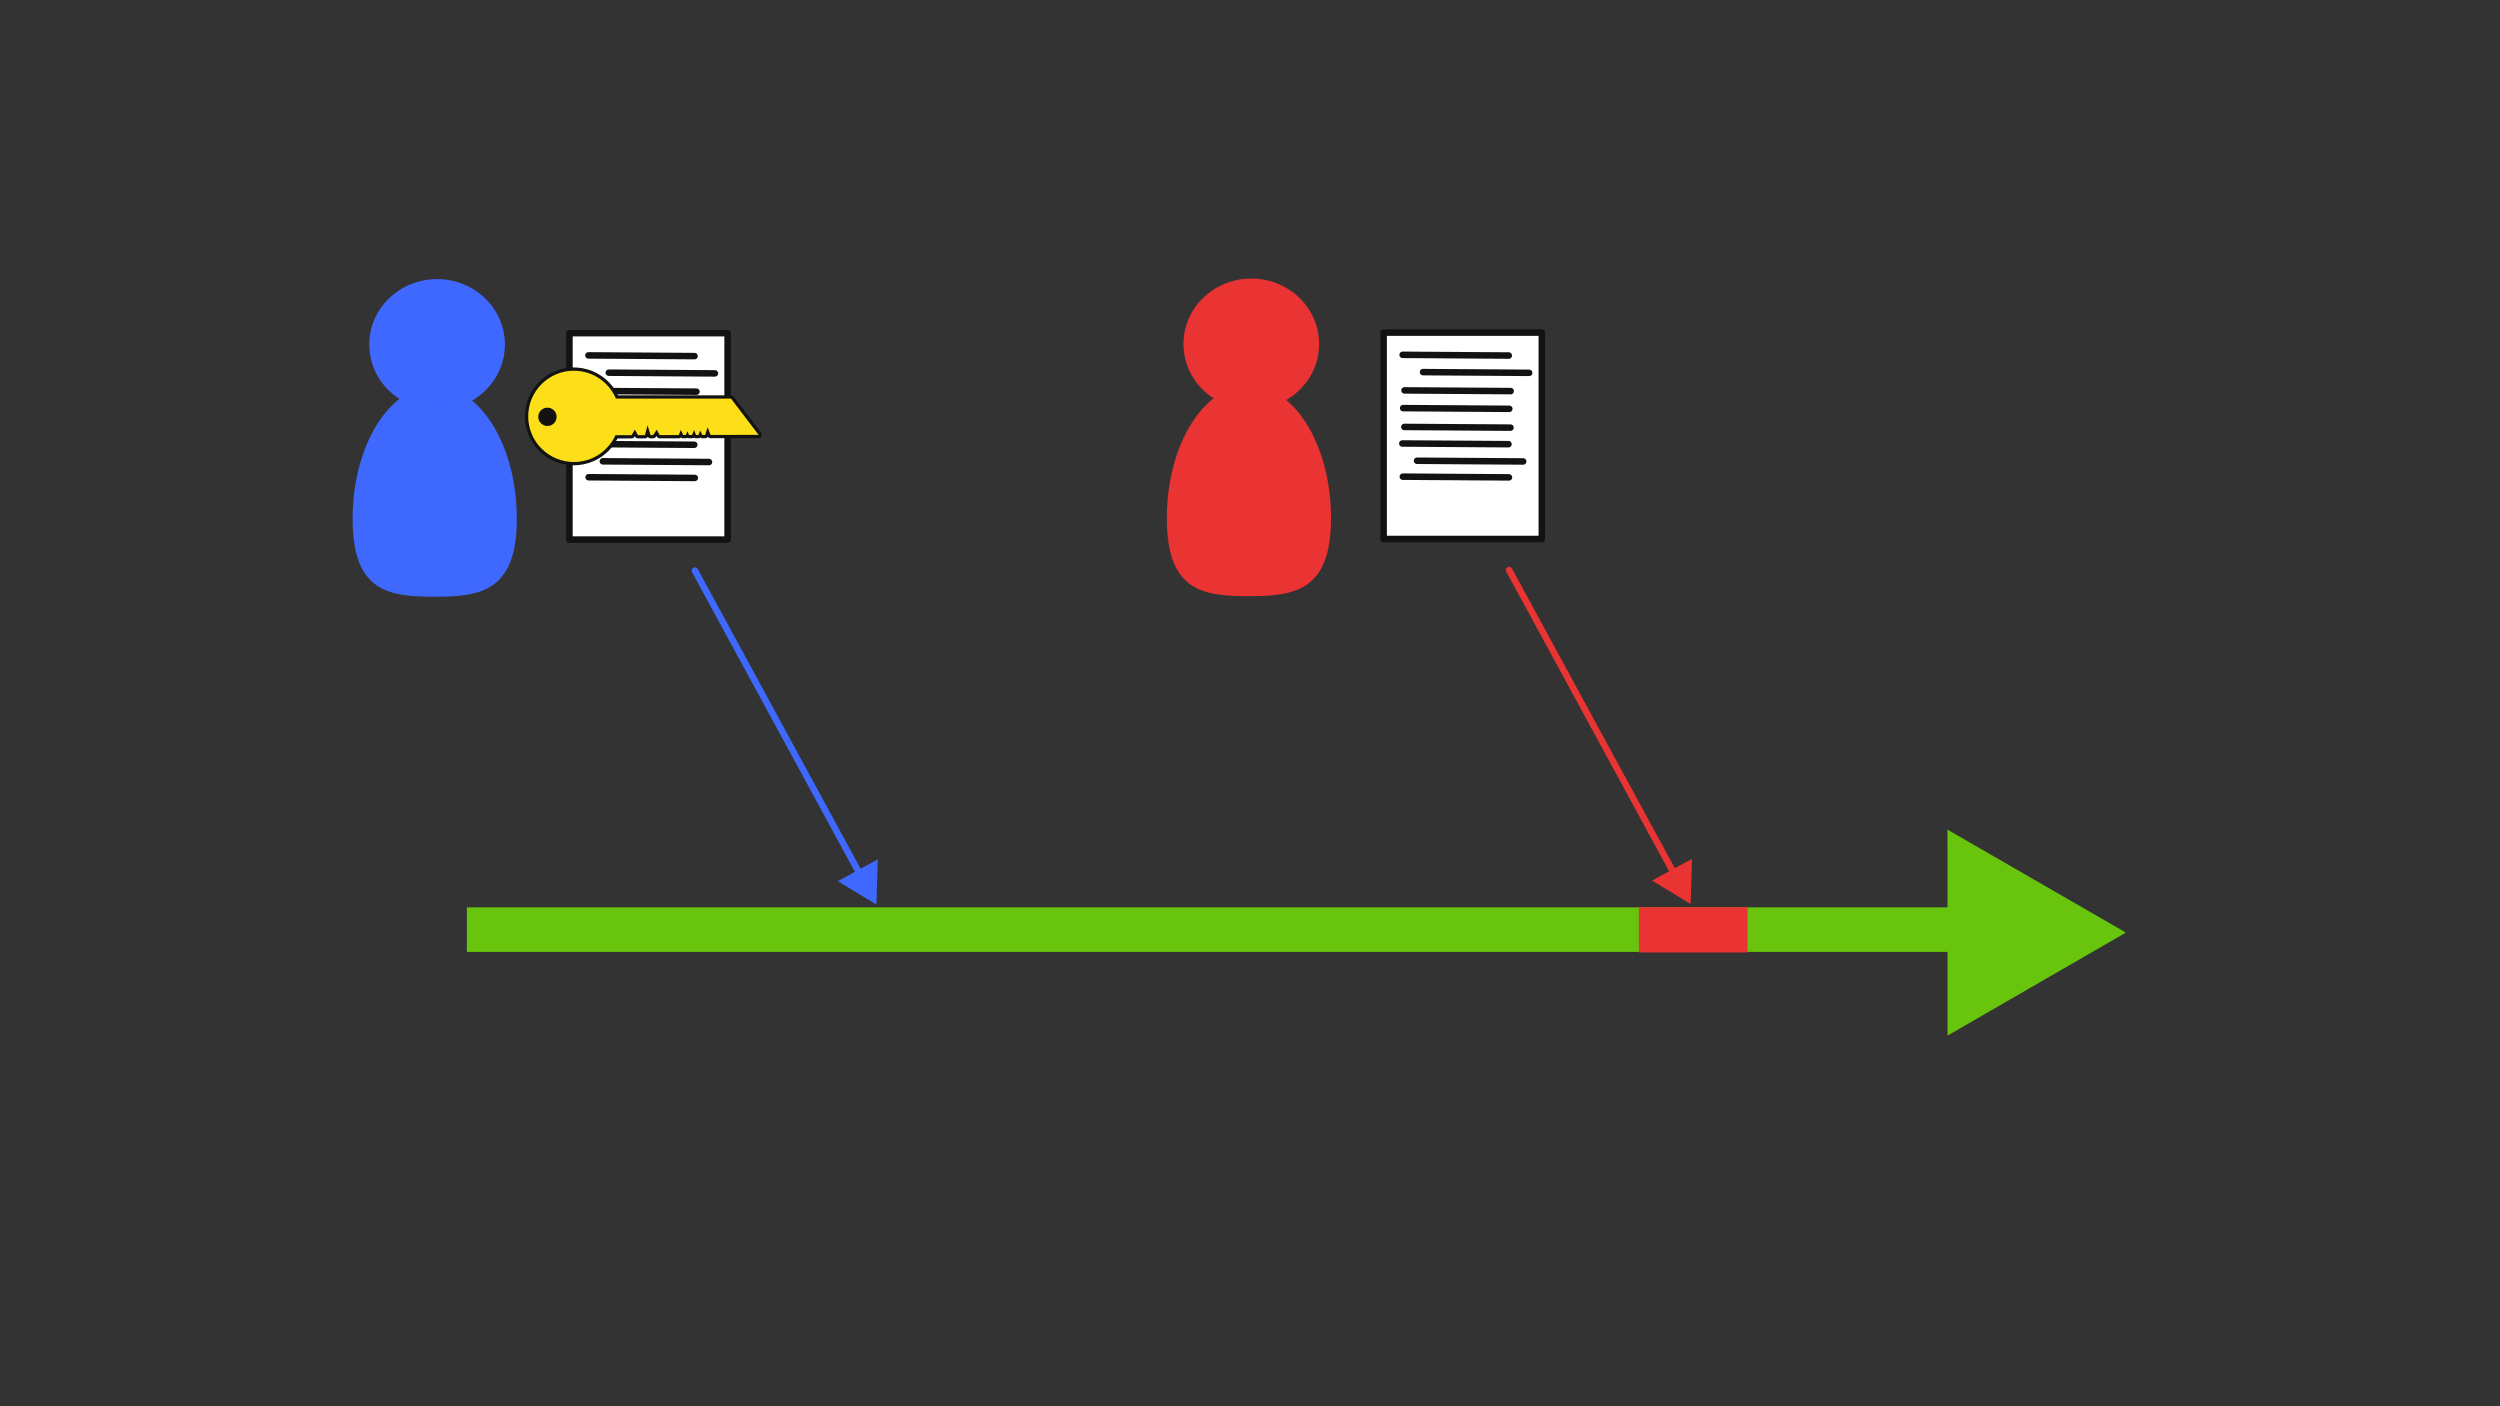 <?xml version="1.0" encoding="UTF-8" standalone="no"?>
<!DOCTYPE svg PUBLIC "-//W3C//DTD SVG 1.1//EN" "http://www.w3.org/Graphics/SVG/1.1/DTD/svg11.dtd">
<!-- Created with Vectornator (http://vectornator.io/) -->
<svg height="100%" stroke-miterlimit="10" style="fill-rule:nonzero;clip-rule:evenodd;stroke-linecap:round;stroke-linejoin:round;" version="1.1" viewBox="0 0 1920 1080" width="100%" xml:space="preserve" xmlns="http://www.w3.org/2000/svg" xmlns:vectornator="http://vectornator.io" xmlns:xlink="http://www.w3.org/1999/xlink">
<rect x="0" y="0" width="1920" height="1080" fill="#333333" stroke="none"/>
<defs/>
<g id="blue-dev-contribution" vectornator:layerName="blue dev contribution">
<g opacity="1">
<path d="M662.347 674.965C649.364 651.079 533.681 438.246 533.681 438.246" fill="none" stroke="#3f68fe" stroke-linecap="butt" stroke-linejoin="round" stroke-width="5"/>
<g fill="#3f68fe" stroke="none">
<path d="M643.39 676.733L673.092 694.734L674.141 660.018L643.39 676.733Z" fill="#3f68fe"/>
</g>
</g>
</g>
<g id="Key-Original" vectornator:layerName="Key Original" visibility="hidden">
<path d="M594.626 883.047L770.032 883.047L810.755 936.565L739.767 936.744L735.456 925.395L731.795 936.764L727.673 936.774L724.503 930.324L721.877 936.789C718.508 936.797 718.319 936.798 718.319 936.798L715.485 929.36L712.395 936.812L708.018 936.824L705.668 931.36L703.172 936.836L699.344 936.845L695.934 929.21L692.885 936.862L664.624 936.933L660.339 929.038L654.937 936.957L651.166 936.967L646.72 922.544L642.945 936.987L632.521 937.014L627.999 928.854L623.228 937.037L594.626 937.109L594.626 883.047Z" fill="none" opacity="1" stroke="#121212" stroke-linecap="butt" stroke-linejoin="round" stroke-width="5"/>
<path d="M600.418 934.577C586.445 969.099 547.132 985.758 512.609 971.785C478.087 957.812 461.428 918.499 475.401 883.977C489.374 849.454 528.687 832.796 563.21 846.769C581.123 854.019 594.226 868.091 600.736 884.777" fill="none" opacity="1" stroke="#121212" stroke-linecap="butt" stroke-linejoin="round" stroke-width="5" vectornator:layerName="Oval"/>
<path d="M470.475 909.277C470.475 872.034 500.667 841.843 537.91 841.843C575.152 841.843 605.344 872.034 605.344 909.277C605.344 946.52 575.152 976.711 537.91 976.711C500.667 976.711 470.475 946.52 470.475 909.277Z" fill="#fddf19" fill-rule="nonzero" opacity="1" stroke="none"/>
<path d="M594.626 883.047L770.032 883.047L810.755 936.565L739.767 936.744L735.456 925.395L731.795 936.764L727.673 936.774L724.503 930.324L721.877 936.789C718.508 936.797 718.319 936.798 718.319 936.798L715.485 929.36L712.395 936.812L708.018 936.824L705.668 931.36L703.172 936.836L699.344 936.845L695.934 929.21L692.885 936.862L664.624 936.933L660.339 929.038L654.937 936.957L651.166 936.967L646.72 922.544L642.945 936.987L632.521 937.014L627.999 928.854L623.228 937.037L594.626 937.109L594.626 883.047Z" fill="#fddf19" fill-rule="nonzero" opacity="1" stroke="none"/>
<path d="M485.322 909.948C485.322 902.463 491.39 896.396 498.875 896.396C506.359 896.396 512.427 902.463 512.427 909.948C512.427 917.433 506.359 923.501 498.875 923.501C491.39 923.501 485.322 917.433 485.322 909.948Z" fill="#121212" fill-rule="nonzero" opacity="1" stroke="none"/>
</g>
<g id="Git" vectornator:layerName="Git">
<path d="M1495.7 795.361L1495.68 716.259L1495.65 637.158L1564.17 676.69L1632.68 716.222L1564.19 755.791L1495.7 795.361Z" fill="#68c40c" fill-rule="nonzero" opacity="1" stroke="none"/>
<path d="M358.564 696.852L1523.19 696.852L1523.19 731.064L358.564 731.064L358.564 696.852Z" fill="#68c40c" fill-rule="nonzero" opacity="1" stroke="none"/>
</g>
<g id="Blue-Dev" vectornator:layerName="Blue Dev">
<path d="M270.82 398.457C270.82 342.163 299.048 296.527 333.87 296.527C368.691 296.527 396.919 342.163 396.919 398.457C396.919 454.752 368.428 458.269 333.607 458.269C298.786 458.269 270.82 454.752 270.82 398.457Z" fill="#3f68fe" fill-rule="nonzero" opacity="1" stroke="none"/>
<path d="M283.607 264.59C283.607 236.851 306.927 214.364 335.695 214.364C364.462 214.364 387.783 236.851 387.783 264.59C387.783 292.329 364.462 314.816 335.695 314.816C306.927 314.816 283.607 292.329 283.607 264.59Z" fill="#3e68ff" fill-rule="nonzero" opacity="1" stroke="none"/>
</g>
<g id="Red-dev-contribution" vectornator:layerName="Red dev contribution">
<g opacity="1">
<path d="M1287.65 674.53C1274.67 650.644 1158.99 437.81 1158.99 437.81" fill="none" stroke="#ea3333" stroke-linecap="butt" stroke-linejoin="round" stroke-width="5"/>
<g fill="#ea3333" stroke="none">
<path d="M1268.7 676.297L1298.4 694.298L1299.45 659.583L1268.7 676.297Z" fill="#ea3333"/>
</g>
</g>
<path d="M1258.66 696.735L1342.1 696.735L1342.1 731.495L1258.66 731.495L1258.66 696.735Z" fill="#ea3333" fill-rule="nonzero" opacity="1" stroke="none"/>
</g>
<g id="Red-Dev" vectornator:layerName="Red Dev">
<path d="M896.126 398.022C896.126 341.727 924.355 296.091 959.176 296.091C993.997 296.091 1022.23 341.727 1022.23 398.022C1022.23 454.317 993.734 457.834 958.913 457.834C924.092 457.834 896.126 454.317 896.126 398.022Z" fill="#ea3333" fill-rule="nonzero" opacity="1" stroke="none"/>
<path d="M908.913 264.154C908.913 236.415 932.233 213.929 961.001 213.929C989.768 213.929 1013.09 236.415 1013.09 264.154C1013.09 291.893 989.768 314.38 961.001 314.38C932.233 314.38 908.913 291.893 908.913 264.154Z" fill="#ea3333" fill-rule="nonzero" opacity="1" stroke="none"/>
</g>
<g id="Red-Dev-Code" vectornator:layerName="Red Dev Code">
<path d="M1062.63 255.443L1184.12 255.443L1184.12 413.964L1062.63 413.964L1062.63 255.443Z" fill="#ffffff" fill-rule="nonzero" opacity="1" stroke="#121212" stroke-linecap="butt" stroke-linejoin="round" stroke-width="5"/>
<path d="M1092.88 285.789L1174.38 286.334" fill="none" opacity="1" stroke="#121212" stroke-linecap="butt" stroke-linejoin="round" stroke-width="5"/>
<path d="M1078.68 299.823L1160.18 300.369" fill="none" opacity="1" stroke="#121212" stroke-linecap="butt" stroke-linejoin="round" stroke-width="5"/>
<path d="M1077.63 313.434L1159.13 313.98" fill="none" opacity="1" stroke="#121212" stroke-linecap="butt" stroke-linejoin="round" stroke-width="5"/>
<path d="M1078.56 327.885L1160.06 328.43" fill="none" opacity="1" stroke="#121212" stroke-linecap="butt" stroke-linejoin="round" stroke-width="5"/>
<path d="M1076.99 340.597L1158.49 341.142" fill="none" opacity="1" stroke="#121212" stroke-linecap="butt" stroke-linejoin="round" stroke-width="5"/>
<path d="M1088.3 353.854L1169.8 354.4" fill="none" opacity="1" stroke="#121212" stroke-linecap="butt" stroke-linejoin="round" stroke-width="5"/>
<path d="M1077.37 366.079L1158.87 366.625" fill="none" opacity="1" stroke="#121212" stroke-linecap="butt" stroke-linejoin="round" stroke-width="5"/>
<path d="M1077.23 272.512L1158.72 273.057" fill="none" opacity="1" stroke="#121212" stroke-linecap="butt" stroke-linejoin="round" stroke-width="5"/>
</g>
<g id="Blue-Dev-Code" vectornator:layerName="Blue Dev Code">
<path d="M437.327 255.879L558.811 255.879L558.811 414.4L437.327 414.4L437.327 255.879Z" fill="#ffffff" fill-rule="nonzero" opacity="1" stroke="#121212" stroke-linecap="butt" stroke-linejoin="round" stroke-width="5"/>
<path d="M467.571 286.224L549.07 286.77" fill="none" opacity="1" stroke="#121212" stroke-linecap="butt" stroke-linejoin="round" stroke-width="5"/>
<path d="M453.371 300.259L534.87 300.805" fill="none" opacity="1" stroke="#121212" stroke-linecap="butt" stroke-linejoin="round" stroke-width="5"/>
<path d="M452.327 313.87L533.827 314.415" fill="none" opacity="1" stroke="#121212" stroke-linecap="butt" stroke-linejoin="round" stroke-width="5"/>
<path d="M453.254 328.32L534.753 328.866" fill="none" opacity="1" stroke="#121212" stroke-linecap="butt" stroke-linejoin="round" stroke-width="5"/>
<path d="M451.688 341.032L533.187 341.578" fill="none" opacity="1" stroke="#121212" stroke-linecap="butt" stroke-linejoin="round" stroke-width="5"/>
<path d="M462.991 354.29L544.49 354.835" fill="none" opacity="1" stroke="#121212" stroke-linecap="butt" stroke-linejoin="round" stroke-width="5"/>
<path d="M452.068 366.515L533.568 367.06" fill="none" opacity="1" stroke="#121212" stroke-linecap="butt" stroke-linejoin="round" stroke-width="5"/>
<path d="M451.919 272.947L533.418 273.493" fill="none" opacity="1" stroke="#121212" stroke-linecap="butt" stroke-linejoin="round" stroke-width="5"/>
</g>
<g id="Blue-Dev-Key" vectornator:layerName="Blue Dev Key">
<path d="M470.221 306.132L561.43 306.132L582.605 333.961L545.692 334.054L543.451 328.153L541.547 334.065L539.404 334.07L537.755 330.716L536.39 334.077C534.638 334.082 534.539 334.082 534.539 334.082L533.066 330.215L531.459 334.09L529.183 334.096L527.961 331.255L526.664 334.102L524.673 334.107L522.9 330.137L521.314 334.115L506.619 334.152L504.391 330.048L501.582 334.165L499.621 334.17L497.309 326.67L495.346 334.181L489.926 334.194L487.574 329.952L485.094 334.207L470.221 334.244L470.221 306.132Z" fill="none" opacity="1" stroke="#121212" stroke-linecap="butt" stroke-linejoin="round" stroke-width="5"/>
<path d="M473.233 332.928C465.967 350.879 445.525 359.541 427.574 352.275C409.622 345.009 400.96 324.567 408.226 306.616C415.492 288.665 435.934 280.003 453.885 287.268C463.199 291.038 470.013 298.356 473.398 307.032" fill="none" opacity="1" stroke="#121212" stroke-linecap="butt" stroke-linejoin="round" stroke-width="5" vectornator:layerName="Oval"/>
<path d="M405.665 319.772C405.665 300.406 421.364 284.707 440.729 284.707C460.095 284.707 475.794 300.406 475.794 319.772C475.794 339.138 460.095 354.837 440.729 354.837C421.364 354.837 405.665 339.138 405.665 319.772Z" fill="#fddf19" fill-rule="nonzero" opacity="1" stroke="none"/>
<path d="M470.221 306.132L561.43 306.132L582.605 333.961L545.692 334.054L543.451 328.153L541.547 334.065L539.404 334.07L537.755 330.716L536.39 334.077C534.638 334.082 534.539 334.082 534.539 334.082L533.066 330.215L531.459 334.09L529.183 334.096L527.961 331.255L526.664 334.102L524.673 334.107L522.9 330.137L521.314 334.115L506.619 334.152L504.391 330.048L501.582 334.165L499.621 334.17L497.309 326.67L495.346 334.181L489.926 334.194L487.574 329.952L485.094 334.207L470.221 334.244L470.221 306.132Z" fill="#fddf19" fill-rule="nonzero" opacity="1" stroke="none"/>
<path d="M413.385 320.121C413.385 316.229 416.54 313.074 420.432 313.074C424.324 313.074 427.479 316.229 427.479 320.121C427.479 324.013 424.324 327.168 420.432 327.168C416.54 327.168 413.385 324.013 413.385 320.121Z" fill="#121212" fill-rule="nonzero" opacity="1" stroke="none"/>
</g>
</svg>
